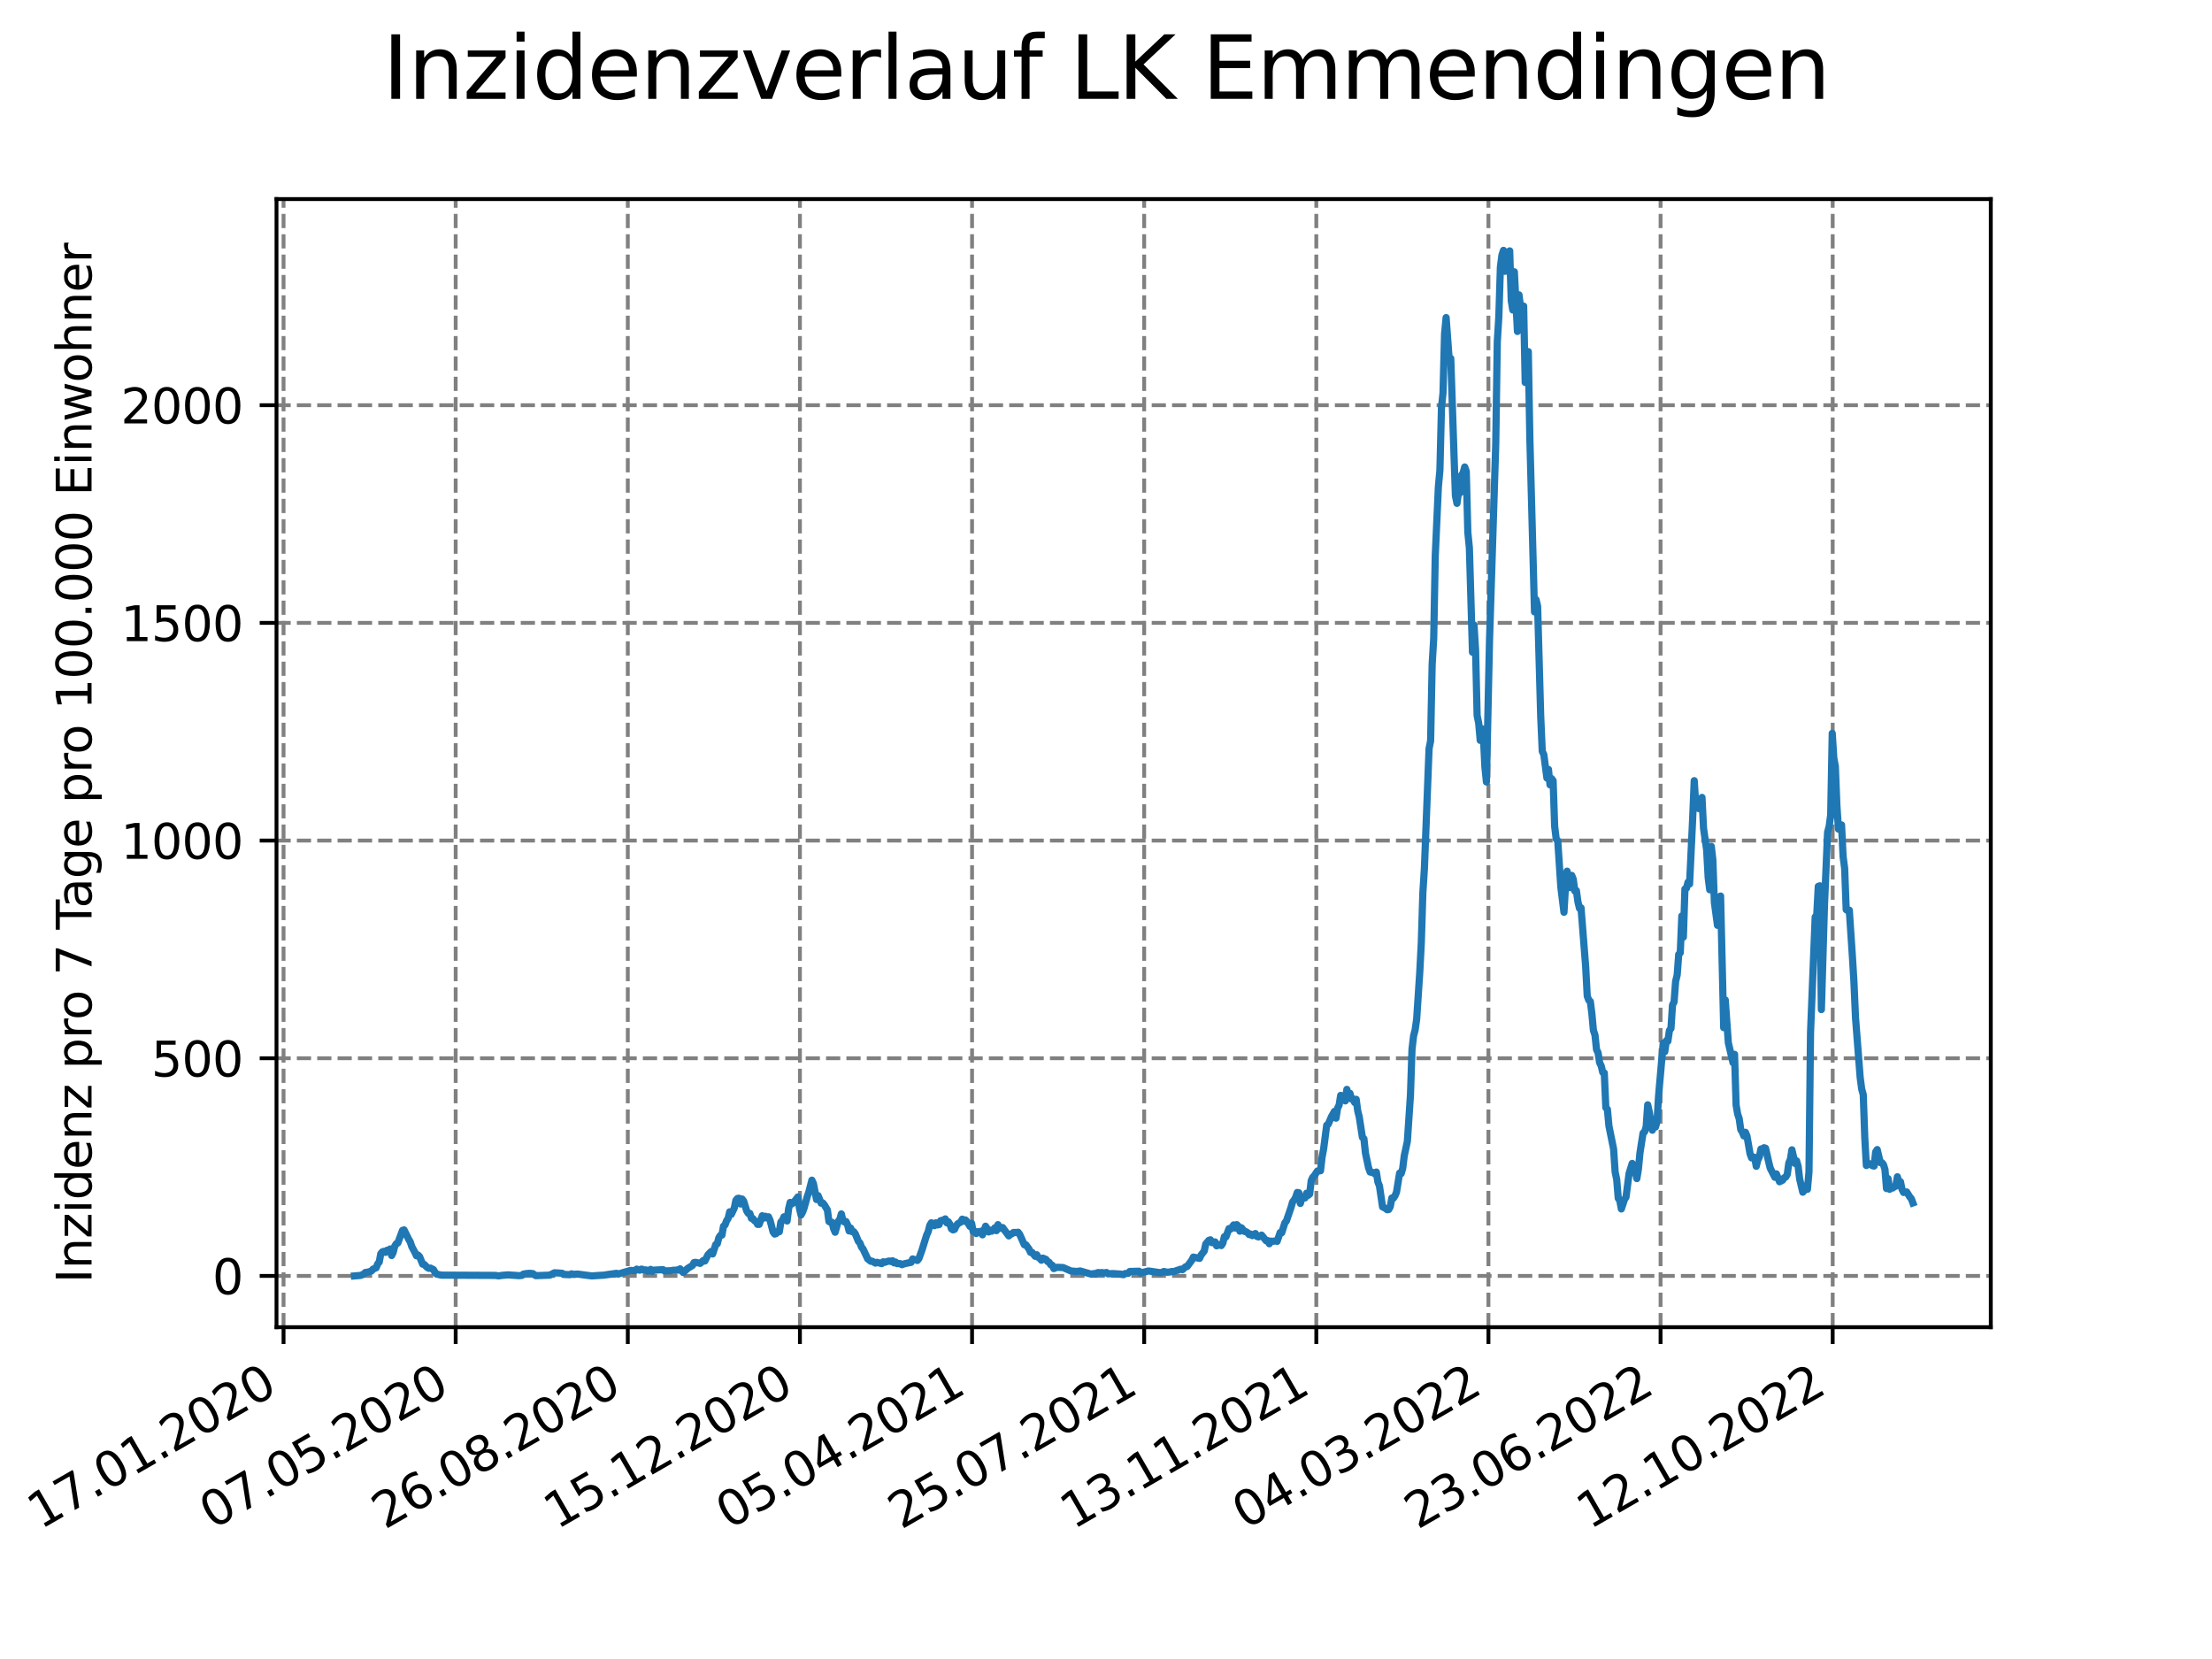 <?xml version="1.0" encoding="utf-8" standalone="no"?>
<!DOCTYPE svg PUBLIC "-//W3C//DTD SVG 1.1//EN"
  "http://www.w3.org/Graphics/SVG/1.1/DTD/svg11.dtd">
<svg xmlns:xlink="http://www.w3.org/1999/xlink" width="460.8pt" height="345.6pt" viewBox="0 0 460.8 345.6" xmlns="http://www.w3.org/2000/svg" version="1.1">
 <defs>
  <style type="text/css">*{stroke-linejoin: round; stroke-linecap: butt}</style>
 </defs>
 <g id="figure_1">
  <g id="patch_1">
   <path d="M 0 345.6 
L 460.8 345.6 
L 460.8 0 
L 0 0 
z
" style="fill: #ffffff"/>
  </g>
  <g id="axes_1">
   <g id="patch_2">
    <path d="M 57.6 276.48 
L 414.72 276.48 
L 414.72 41.472 
L 57.6 41.472 
z
" style="fill: #ffffff"/>
   </g>
   <g id="matplotlib.axis_1">
    <g id="xtick_1">
     <g id="line2d_1">
      <path d="M 59.067 276.48 
L 59.067 41.472 
" clip-path="url(#p5cf0608242)" style="fill: none; stroke-dasharray: 2.96,1.28; stroke-dashoffset: 0; stroke: #808080; stroke-width: 0.8"/>
     </g>
     <g id="line2d_2">
      <defs>
       <path id="m9bec9fff62" d="M 0 0 
L 0 3.5 
" style="stroke: #000000; stroke-width: 0.8"/>
      </defs>
      <g>
       <use xlink:href="#m9bec9fff62" x="59.067" y="276.48" style="stroke: #000000; stroke-width: 0.8"/>
      </g>
     </g>
     <g id="text_1">
      <!-- 17.01.2020 -->
      <g transform="translate(8.442 318.689) rotate(-30) scale(0.1 -0.1)">
       <defs>
        <path id="DejaVuSans-31" d="M 794 531 
L 1825 531 
L 1825 4091 
L 703 3866 
L 703 4441 
L 1819 4666 
L 2450 4666 
L 2450 531 
L 3481 531 
L 3481 0 
L 794 0 
L 794 531 
z
" transform="scale(0.016)"/>
        <path id="DejaVuSans-37" d="M 525 4666 
L 3525 4666 
L 3525 4397 
L 1831 0 
L 1172 0 
L 2766 4134 
L 525 4134 
L 525 4666 
z
" transform="scale(0.016)"/>
        <path id="DejaVuSans-2e" d="M 684 794 
L 1344 794 
L 1344 0 
L 684 0 
L 684 794 
z
" transform="scale(0.016)"/>
        <path id="DejaVuSans-30" d="M 2034 4250 
Q 1547 4250 1301 3770 
Q 1056 3291 1056 2328 
Q 1056 1369 1301 889 
Q 1547 409 2034 409 
Q 2525 409 2770 889 
Q 3016 1369 3016 2328 
Q 3016 3291 2770 3770 
Q 2525 4250 2034 4250 
z
M 2034 4750 
Q 2819 4750 3233 4129 
Q 3647 3509 3647 2328 
Q 3647 1150 3233 529 
Q 2819 -91 2034 -91 
Q 1250 -91 836 529 
Q 422 1150 422 2328 
Q 422 3509 836 4129 
Q 1250 4750 2034 4750 
z
" transform="scale(0.016)"/>
        <path id="DejaVuSans-32" d="M 1228 531 
L 3431 531 
L 3431 0 
L 469 0 
L 469 531 
Q 828 903 1448 1529 
Q 2069 2156 2228 2338 
Q 2531 2678 2651 2914 
Q 2772 3150 2772 3378 
Q 2772 3750 2511 3984 
Q 2250 4219 1831 4219 
Q 1534 4219 1204 4116 
Q 875 4013 500 3803 
L 500 4441 
Q 881 4594 1212 4672 
Q 1544 4750 1819 4750 
Q 2544 4750 2975 4387 
Q 3406 4025 3406 3419 
Q 3406 3131 3298 2873 
Q 3191 2616 2906 2266 
Q 2828 2175 2409 1742 
Q 1991 1309 1228 531 
z
" transform="scale(0.016)"/>
       </defs>
       <use xlink:href="#DejaVuSans-31"/>
       <use xlink:href="#DejaVuSans-37" x="63.623"/>
       <use xlink:href="#DejaVuSans-2e" x="127.246"/>
       <use xlink:href="#DejaVuSans-30" x="159.033"/>
       <use xlink:href="#DejaVuSans-31" x="222.656"/>
       <use xlink:href="#DejaVuSans-2e" x="286.279"/>
       <use xlink:href="#DejaVuSans-32" x="318.066"/>
       <use xlink:href="#DejaVuSans-30" x="381.689"/>
       <use xlink:href="#DejaVuSans-32" x="445.312"/>
       <use xlink:href="#DejaVuSans-30" x="508.936"/>
      </g>
     </g>
    </g>
    <g id="xtick_2">
     <g id="line2d_3">
      <path d="M 94.925 276.48 
L 94.925 41.472 
" clip-path="url(#p5cf0608242)" style="fill: none; stroke-dasharray: 2.96,1.28; stroke-dashoffset: 0; stroke: #808080; stroke-width: 0.8"/>
     </g>
     <g id="line2d_4">
      <g>
       <use xlink:href="#m9bec9fff62" x="94.925" y="276.48" style="stroke: #000000; stroke-width: 0.8"/>
      </g>
     </g>
     <g id="text_2">
      <!-- 07.05.2020 -->
      <g transform="translate(44.299 318.689) rotate(-30) scale(0.1 -0.1)">
       <defs>
        <path id="DejaVuSans-35" d="M 691 4666 
L 3169 4666 
L 3169 4134 
L 1269 4134 
L 1269 2991 
Q 1406 3038 1543 3061 
Q 1681 3084 1819 3084 
Q 2600 3084 3056 2656 
Q 3513 2228 3513 1497 
Q 3513 744 3044 326 
Q 2575 -91 1722 -91 
Q 1428 -91 1123 -41 
Q 819 9 494 109 
L 494 744 
Q 775 591 1075 516 
Q 1375 441 1709 441 
Q 2250 441 2565 725 
Q 2881 1009 2881 1497 
Q 2881 1984 2565 2268 
Q 2250 2553 1709 2553 
Q 1456 2553 1204 2497 
Q 953 2441 691 2322 
L 691 4666 
z
" transform="scale(0.016)"/>
       </defs>
       <use xlink:href="#DejaVuSans-30"/>
       <use xlink:href="#DejaVuSans-37" x="63.623"/>
       <use xlink:href="#DejaVuSans-2e" x="127.246"/>
       <use xlink:href="#DejaVuSans-30" x="159.033"/>
       <use xlink:href="#DejaVuSans-35" x="222.656"/>
       <use xlink:href="#DejaVuSans-2e" x="286.279"/>
       <use xlink:href="#DejaVuSans-32" x="318.066"/>
       <use xlink:href="#DejaVuSans-30" x="381.689"/>
       <use xlink:href="#DejaVuSans-32" x="445.312"/>
       <use xlink:href="#DejaVuSans-30" x="508.936"/>
      </g>
     </g>
    </g>
    <g id="xtick_3">
     <g id="line2d_5">
      <path d="M 130.782 276.48 
L 130.782 41.472 
" clip-path="url(#p5cf0608242)" style="fill: none; stroke-dasharray: 2.96,1.28; stroke-dashoffset: 0; stroke: #808080; stroke-width: 0.8"/>
     </g>
     <g id="line2d_6">
      <g>
       <use xlink:href="#m9bec9fff62" x="130.782" y="276.48" style="stroke: #000000; stroke-width: 0.8"/>
      </g>
     </g>
     <g id="text_3">
      <!-- 26.08.2020 -->
      <g transform="translate(80.157 318.689) rotate(-30) scale(0.1 -0.1)">
       <defs>
        <path id="DejaVuSans-36" d="M 2113 2584 
Q 1688 2584 1439 2293 
Q 1191 2003 1191 1497 
Q 1191 994 1439 701 
Q 1688 409 2113 409 
Q 2538 409 2786 701 
Q 3034 994 3034 1497 
Q 3034 2003 2786 2293 
Q 2538 2584 2113 2584 
z
M 3366 4563 
L 3366 3988 
Q 3128 4100 2886 4159 
Q 2644 4219 2406 4219 
Q 1781 4219 1451 3797 
Q 1122 3375 1075 2522 
Q 1259 2794 1537 2939 
Q 1816 3084 2150 3084 
Q 2853 3084 3261 2657 
Q 3669 2231 3669 1497 
Q 3669 778 3244 343 
Q 2819 -91 2113 -91 
Q 1303 -91 875 529 
Q 447 1150 447 2328 
Q 447 3434 972 4092 
Q 1497 4750 2381 4750 
Q 2619 4750 2861 4703 
Q 3103 4656 3366 4563 
z
" transform="scale(0.016)"/>
        <path id="DejaVuSans-38" d="M 2034 2216 
Q 1584 2216 1326 1975 
Q 1069 1734 1069 1313 
Q 1069 891 1326 650 
Q 1584 409 2034 409 
Q 2484 409 2743 651 
Q 3003 894 3003 1313 
Q 3003 1734 2745 1975 
Q 2488 2216 2034 2216 
z
M 1403 2484 
Q 997 2584 770 2862 
Q 544 3141 544 3541 
Q 544 4100 942 4425 
Q 1341 4750 2034 4750 
Q 2731 4750 3128 4425 
Q 3525 4100 3525 3541 
Q 3525 3141 3298 2862 
Q 3072 2584 2669 2484 
Q 3125 2378 3379 2068 
Q 3634 1759 3634 1313 
Q 3634 634 3220 271 
Q 2806 -91 2034 -91 
Q 1263 -91 848 271 
Q 434 634 434 1313 
Q 434 1759 690 2068 
Q 947 2378 1403 2484 
z
M 1172 3481 
Q 1172 3119 1398 2916 
Q 1625 2713 2034 2713 
Q 2441 2713 2670 2916 
Q 2900 3119 2900 3481 
Q 2900 3844 2670 4047 
Q 2441 4250 2034 4250 
Q 1625 4250 1398 4047 
Q 1172 3844 1172 3481 
z
" transform="scale(0.016)"/>
       </defs>
       <use xlink:href="#DejaVuSans-32"/>
       <use xlink:href="#DejaVuSans-36" x="63.623"/>
       <use xlink:href="#DejaVuSans-2e" x="127.246"/>
       <use xlink:href="#DejaVuSans-30" x="159.033"/>
       <use xlink:href="#DejaVuSans-38" x="222.656"/>
       <use xlink:href="#DejaVuSans-2e" x="286.279"/>
       <use xlink:href="#DejaVuSans-32" x="318.066"/>
       <use xlink:href="#DejaVuSans-30" x="381.689"/>
       <use xlink:href="#DejaVuSans-32" x="445.312"/>
       <use xlink:href="#DejaVuSans-30" x="508.936"/>
      </g>
     </g>
    </g>
    <g id="xtick_4">
     <g id="line2d_7">
      <path d="M 166.639 276.48 
L 166.639 41.472 
" clip-path="url(#p5cf0608242)" style="fill: none; stroke-dasharray: 2.96,1.28; stroke-dashoffset: 0; stroke: #808080; stroke-width: 0.8"/>
     </g>
     <g id="line2d_8">
      <g>
       <use xlink:href="#m9bec9fff62" x="166.639" y="276.48" style="stroke: #000000; stroke-width: 0.8"/>
      </g>
     </g>
     <g id="text_4">
      <!-- 15.12.2020 -->
      <g transform="translate(116.014 318.689) rotate(-30) scale(0.1 -0.1)">
       <use xlink:href="#DejaVuSans-31"/>
       <use xlink:href="#DejaVuSans-35" x="63.623"/>
       <use xlink:href="#DejaVuSans-2e" x="127.246"/>
       <use xlink:href="#DejaVuSans-31" x="159.033"/>
       <use xlink:href="#DejaVuSans-32" x="222.656"/>
       <use xlink:href="#DejaVuSans-2e" x="286.279"/>
       <use xlink:href="#DejaVuSans-32" x="318.066"/>
       <use xlink:href="#DejaVuSans-30" x="381.689"/>
       <use xlink:href="#DejaVuSans-32" x="445.312"/>
       <use xlink:href="#DejaVuSans-30" x="508.936"/>
      </g>
     </g>
    </g>
    <g id="xtick_5">
     <g id="line2d_9">
      <path d="M 202.497 276.48 
L 202.497 41.472 
" clip-path="url(#p5cf0608242)" style="fill: none; stroke-dasharray: 2.96,1.28; stroke-dashoffset: 0; stroke: #808080; stroke-width: 0.8"/>
     </g>
     <g id="line2d_10">
      <g>
       <use xlink:href="#m9bec9fff62" x="202.497" y="276.48" style="stroke: #000000; stroke-width: 0.8"/>
      </g>
     </g>
     <g id="text_5">
      <!-- 05.04.2021 -->
      <g transform="translate(151.871 318.689) rotate(-30) scale(0.1 -0.1)">
       <defs>
        <path id="DejaVuSans-34" d="M 2419 4116 
L 825 1625 
L 2419 1625 
L 2419 4116 
z
M 2253 4666 
L 3047 4666 
L 3047 1625 
L 3713 1625 
L 3713 1100 
L 3047 1100 
L 3047 0 
L 2419 0 
L 2419 1100 
L 313 1100 
L 313 1709 
L 2253 4666 
z
" transform="scale(0.016)"/>
       </defs>
       <use xlink:href="#DejaVuSans-30"/>
       <use xlink:href="#DejaVuSans-35" x="63.623"/>
       <use xlink:href="#DejaVuSans-2e" x="127.246"/>
       <use xlink:href="#DejaVuSans-30" x="159.033"/>
       <use xlink:href="#DejaVuSans-34" x="222.656"/>
       <use xlink:href="#DejaVuSans-2e" x="286.279"/>
       <use xlink:href="#DejaVuSans-32" x="318.066"/>
       <use xlink:href="#DejaVuSans-30" x="381.689"/>
       <use xlink:href="#DejaVuSans-32" x="445.312"/>
       <use xlink:href="#DejaVuSans-31" x="508.936"/>
      </g>
     </g>
    </g>
    <g id="xtick_6">
     <g id="line2d_11">
      <path d="M 238.354 276.48 
L 238.354 41.472 
" clip-path="url(#p5cf0608242)" style="fill: none; stroke-dasharray: 2.96,1.28; stroke-dashoffset: 0; stroke: #808080; stroke-width: 0.8"/>
     </g>
     <g id="line2d_12">
      <g>
       <use xlink:href="#m9bec9fff62" x="238.354" y="276.48" style="stroke: #000000; stroke-width: 0.8"/>
      </g>
     </g>
     <g id="text_6">
      <!-- 25.07.2021 -->
      <g transform="translate(187.729 318.689) rotate(-30) scale(0.1 -0.1)">
       <use xlink:href="#DejaVuSans-32"/>
       <use xlink:href="#DejaVuSans-35" x="63.623"/>
       <use xlink:href="#DejaVuSans-2e" x="127.246"/>
       <use xlink:href="#DejaVuSans-30" x="159.033"/>
       <use xlink:href="#DejaVuSans-37" x="222.656"/>
       <use xlink:href="#DejaVuSans-2e" x="286.279"/>
       <use xlink:href="#DejaVuSans-32" x="318.066"/>
       <use xlink:href="#DejaVuSans-30" x="381.689"/>
       <use xlink:href="#DejaVuSans-32" x="445.312"/>
       <use xlink:href="#DejaVuSans-31" x="508.936"/>
      </g>
     </g>
    </g>
    <g id="xtick_7">
     <g id="line2d_13">
      <path d="M 274.211 276.48 
L 274.211 41.472 
" clip-path="url(#p5cf0608242)" style="fill: none; stroke-dasharray: 2.96,1.28; stroke-dashoffset: 0; stroke: #808080; stroke-width: 0.8"/>
     </g>
     <g id="line2d_14">
      <g>
       <use xlink:href="#m9bec9fff62" x="274.211" y="276.48" style="stroke: #000000; stroke-width: 0.8"/>
      </g>
     </g>
     <g id="text_7">
      <!-- 13.11.2021 -->
      <g transform="translate(223.586 318.689) rotate(-30) scale(0.1 -0.1)">
       <defs>
        <path id="DejaVuSans-33" d="M 2597 2516 
Q 3050 2419 3304 2112 
Q 3559 1806 3559 1356 
Q 3559 666 3084 287 
Q 2609 -91 1734 -91 
Q 1441 -91 1130 -33 
Q 819 25 488 141 
L 488 750 
Q 750 597 1062 519 
Q 1375 441 1716 441 
Q 2309 441 2620 675 
Q 2931 909 2931 1356 
Q 2931 1769 2642 2001 
Q 2353 2234 1838 2234 
L 1294 2234 
L 1294 2753 
L 1863 2753 
Q 2328 2753 2575 2939 
Q 2822 3125 2822 3475 
Q 2822 3834 2567 4026 
Q 2313 4219 1838 4219 
Q 1578 4219 1281 4162 
Q 984 4106 628 3988 
L 628 4550 
Q 988 4650 1302 4700 
Q 1616 4750 1894 4750 
Q 2613 4750 3031 4423 
Q 3450 4097 3450 3541 
Q 3450 3153 3228 2886 
Q 3006 2619 2597 2516 
z
" transform="scale(0.016)"/>
       </defs>
       <use xlink:href="#DejaVuSans-31"/>
       <use xlink:href="#DejaVuSans-33" x="63.623"/>
       <use xlink:href="#DejaVuSans-2e" x="127.246"/>
       <use xlink:href="#DejaVuSans-31" x="159.033"/>
       <use xlink:href="#DejaVuSans-31" x="222.656"/>
       <use xlink:href="#DejaVuSans-2e" x="286.279"/>
       <use xlink:href="#DejaVuSans-32" x="318.066"/>
       <use xlink:href="#DejaVuSans-30" x="381.689"/>
       <use xlink:href="#DejaVuSans-32" x="445.312"/>
       <use xlink:href="#DejaVuSans-31" x="508.936"/>
      </g>
     </g>
    </g>
    <g id="xtick_8">
     <g id="line2d_15">
      <path d="M 310.069 276.48 
L 310.069 41.472 
" clip-path="url(#p5cf0608242)" style="fill: none; stroke-dasharray: 2.96,1.28; stroke-dashoffset: 0; stroke: #808080; stroke-width: 0.8"/>
     </g>
     <g id="line2d_16">
      <g>
       <use xlink:href="#m9bec9fff62" x="310.069" y="276.48" style="stroke: #000000; stroke-width: 0.8"/>
      </g>
     </g>
     <g id="text_8">
      <!-- 04.03.2022 -->
      <g transform="translate(259.443 318.689) rotate(-30) scale(0.1 -0.1)">
       <use xlink:href="#DejaVuSans-30"/>
       <use xlink:href="#DejaVuSans-34" x="63.623"/>
       <use xlink:href="#DejaVuSans-2e" x="127.246"/>
       <use xlink:href="#DejaVuSans-30" x="159.033"/>
       <use xlink:href="#DejaVuSans-33" x="222.656"/>
       <use xlink:href="#DejaVuSans-2e" x="286.279"/>
       <use xlink:href="#DejaVuSans-32" x="318.066"/>
       <use xlink:href="#DejaVuSans-30" x="381.689"/>
       <use xlink:href="#DejaVuSans-32" x="445.312"/>
       <use xlink:href="#DejaVuSans-32" x="508.936"/>
      </g>
     </g>
    </g>
    <g id="xtick_9">
     <g id="line2d_17">
      <path d="M 345.926 276.48 
L 345.926 41.472 
" clip-path="url(#p5cf0608242)" style="fill: none; stroke-dasharray: 2.96,1.28; stroke-dashoffset: 0; stroke: #808080; stroke-width: 0.8"/>
     </g>
     <g id="line2d_18">
      <g>
       <use xlink:href="#m9bec9fff62" x="345.926" y="276.48" style="stroke: #000000; stroke-width: 0.8"/>
      </g>
     </g>
     <g id="text_9">
      <!-- 23.06.2022 -->
      <g transform="translate(295.301 318.689) rotate(-30) scale(0.1 -0.1)">
       <use xlink:href="#DejaVuSans-32"/>
       <use xlink:href="#DejaVuSans-33" x="63.623"/>
       <use xlink:href="#DejaVuSans-2e" x="127.246"/>
       <use xlink:href="#DejaVuSans-30" x="159.033"/>
       <use xlink:href="#DejaVuSans-36" x="222.656"/>
       <use xlink:href="#DejaVuSans-2e" x="286.279"/>
       <use xlink:href="#DejaVuSans-32" x="318.066"/>
       <use xlink:href="#DejaVuSans-30" x="381.689"/>
       <use xlink:href="#DejaVuSans-32" x="445.312"/>
       <use xlink:href="#DejaVuSans-32" x="508.936"/>
      </g>
     </g>
    </g>
    <g id="xtick_10">
     <g id="line2d_19">
      <path d="M 381.783 276.48 
L 381.783 41.472 
" clip-path="url(#p5cf0608242)" style="fill: none; stroke-dasharray: 2.96,1.28; stroke-dashoffset: 0; stroke: #808080; stroke-width: 0.8"/>
     </g>
     <g id="line2d_20">
      <g>
       <use xlink:href="#m9bec9fff62" x="381.783" y="276.48" style="stroke: #000000; stroke-width: 0.8"/>
      </g>
     </g>
     <g id="text_10">
      <!-- 12.10.2022 -->
      <g transform="translate(331.158 318.689) rotate(-30) scale(0.1 -0.1)">
       <use xlink:href="#DejaVuSans-31"/>
       <use xlink:href="#DejaVuSans-32" x="63.623"/>
       <use xlink:href="#DejaVuSans-2e" x="127.246"/>
       <use xlink:href="#DejaVuSans-31" x="159.033"/>
       <use xlink:href="#DejaVuSans-30" x="222.656"/>
       <use xlink:href="#DejaVuSans-2e" x="286.279"/>
       <use xlink:href="#DejaVuSans-32" x="318.066"/>
       <use xlink:href="#DejaVuSans-30" x="381.689"/>
       <use xlink:href="#DejaVuSans-32" x="445.312"/>
       <use xlink:href="#DejaVuSans-32" x="508.936"/>
      </g>
     </g>
    </g>
   </g>
   <g id="matplotlib.axis_2">
    <g id="ytick_1">
     <g id="line2d_21">
      <path d="M 57.6 265.798 
L 414.72 265.798 
" clip-path="url(#p5cf0608242)" style="fill: none; stroke-dasharray: 2.96,1.28; stroke-dashoffset: 0; stroke: #808080; stroke-width: 0.8"/>
     </g>
     <g id="line2d_22">
      <defs>
       <path id="m7167230247" d="M 0 0 
L -3.5 0 
" style="stroke: #000000; stroke-width: 0.8"/>
      </defs>
      <g>
       <use xlink:href="#m7167230247" x="57.6" y="265.798" style="stroke: #000000; stroke-width: 0.8"/>
      </g>
     </g>
     <g id="text_11">
      <!-- 0 -->
      <g transform="translate(44.237 269.597) scale(0.1 -0.1)">
       <use xlink:href="#DejaVuSans-30"/>
      </g>
     </g>
    </g>
    <g id="ytick_2">
     <g id="line2d_23">
      <path d="M 57.6 220.451 
L 414.72 220.451 
" clip-path="url(#p5cf0608242)" style="fill: none; stroke-dasharray: 2.96,1.28; stroke-dashoffset: 0; stroke: #808080; stroke-width: 0.8"/>
     </g>
     <g id="line2d_24">
      <g>
       <use xlink:href="#m7167230247" x="57.6" y="220.451" style="stroke: #000000; stroke-width: 0.8"/>
      </g>
     </g>
     <g id="text_12">
      <!-- 500 -->
      <g transform="translate(31.512 224.25) scale(0.1 -0.1)">
       <use xlink:href="#DejaVuSans-35"/>
       <use xlink:href="#DejaVuSans-30" x="63.623"/>
       <use xlink:href="#DejaVuSans-30" x="127.246"/>
      </g>
     </g>
    </g>
    <g id="ytick_3">
     <g id="line2d_25">
      <path d="M 57.6 175.104 
L 414.72 175.104 
" clip-path="url(#p5cf0608242)" style="fill: none; stroke-dasharray: 2.96,1.28; stroke-dashoffset: 0; stroke: #808080; stroke-width: 0.8"/>
     </g>
     <g id="line2d_26">
      <g>
       <use xlink:href="#m7167230247" x="57.6" y="175.104" style="stroke: #000000; stroke-width: 0.8"/>
      </g>
     </g>
     <g id="text_13">
      <!-- 1000 -->
      <g transform="translate(25.15 178.903) scale(0.1 -0.1)">
       <use xlink:href="#DejaVuSans-31"/>
       <use xlink:href="#DejaVuSans-30" x="63.623"/>
       <use xlink:href="#DejaVuSans-30" x="127.246"/>
       <use xlink:href="#DejaVuSans-30" x="190.869"/>
      </g>
     </g>
    </g>
    <g id="ytick_4">
     <g id="line2d_27">
      <path d="M 57.6 129.757 
L 414.72 129.757 
" clip-path="url(#p5cf0608242)" style="fill: none; stroke-dasharray: 2.96,1.28; stroke-dashoffset: 0; stroke: #808080; stroke-width: 0.8"/>
     </g>
     <g id="line2d_28">
      <g>
       <use xlink:href="#m7167230247" x="57.6" y="129.757" style="stroke: #000000; stroke-width: 0.8"/>
      </g>
     </g>
     <g id="text_14">
      <!-- 1500 -->
      <g transform="translate(25.15 133.556) scale(0.1 -0.1)">
       <use xlink:href="#DejaVuSans-31"/>
       <use xlink:href="#DejaVuSans-35" x="63.623"/>
       <use xlink:href="#DejaVuSans-30" x="127.246"/>
       <use xlink:href="#DejaVuSans-30" x="190.869"/>
      </g>
     </g>
    </g>
    <g id="ytick_5">
     <g id="line2d_29">
      <path d="M 57.6 84.41 
L 414.72 84.41 
" clip-path="url(#p5cf0608242)" style="fill: none; stroke-dasharray: 2.96,1.28; stroke-dashoffset: 0; stroke: #808080; stroke-width: 0.8"/>
     </g>
     <g id="line2d_30">
      <g>
       <use xlink:href="#m7167230247" x="57.6" y="84.41" style="stroke: #000000; stroke-width: 0.8"/>
      </g>
     </g>
     <g id="text_15">
      <!-- 2000 -->
      <g transform="translate(25.15 88.209) scale(0.1 -0.1)">
       <use xlink:href="#DejaVuSans-32"/>
       <use xlink:href="#DejaVuSans-30" x="63.623"/>
       <use xlink:href="#DejaVuSans-30" x="127.246"/>
       <use xlink:href="#DejaVuSans-30" x="190.869"/>
      </g>
     </g>
    </g>
    <g id="text_16">
     <!-- Inzidenz pro 7 Tage pro 100.000 Einwohner -->
     <g transform="translate(19.07 267.301) rotate(-90) scale(0.1 -0.1)">
      <defs>
       <path id="DejaVuSans-49" d="M 628 4666 
L 1259 4666 
L 1259 0 
L 628 0 
L 628 4666 
z
" transform="scale(0.016)"/>
       <path id="DejaVuSans-6e" d="M 3513 2113 
L 3513 0 
L 2938 0 
L 2938 2094 
Q 2938 2591 2744 2837 
Q 2550 3084 2163 3084 
Q 1697 3084 1428 2787 
Q 1159 2491 1159 1978 
L 1159 0 
L 581 0 
L 581 3500 
L 1159 3500 
L 1159 2956 
Q 1366 3272 1645 3428 
Q 1925 3584 2291 3584 
Q 2894 3584 3203 3211 
Q 3513 2838 3513 2113 
z
" transform="scale(0.016)"/>
       <path id="DejaVuSans-7a" d="M 353 3500 
L 3084 3500 
L 3084 2975 
L 922 459 
L 3084 459 
L 3084 0 
L 275 0 
L 275 525 
L 2438 3041 
L 353 3041 
L 353 3500 
z
" transform="scale(0.016)"/>
       <path id="DejaVuSans-69" d="M 603 3500 
L 1178 3500 
L 1178 0 
L 603 0 
L 603 3500 
z
M 603 4863 
L 1178 4863 
L 1178 4134 
L 603 4134 
L 603 4863 
z
" transform="scale(0.016)"/>
       <path id="DejaVuSans-64" d="M 2906 2969 
L 2906 4863 
L 3481 4863 
L 3481 0 
L 2906 0 
L 2906 525 
Q 2725 213 2448 61 
Q 2172 -91 1784 -91 
Q 1150 -91 751 415 
Q 353 922 353 1747 
Q 353 2572 751 3078 
Q 1150 3584 1784 3584 
Q 2172 3584 2448 3432 
Q 2725 3281 2906 2969 
z
M 947 1747 
Q 947 1113 1208 752 
Q 1469 391 1925 391 
Q 2381 391 2643 752 
Q 2906 1113 2906 1747 
Q 2906 2381 2643 2742 
Q 2381 3103 1925 3103 
Q 1469 3103 1208 2742 
Q 947 2381 947 1747 
z
" transform="scale(0.016)"/>
       <path id="DejaVuSans-65" d="M 3597 1894 
L 3597 1613 
L 953 1613 
Q 991 1019 1311 708 
Q 1631 397 2203 397 
Q 2534 397 2845 478 
Q 3156 559 3463 722 
L 3463 178 
Q 3153 47 2828 -22 
Q 2503 -91 2169 -91 
Q 1331 -91 842 396 
Q 353 884 353 1716 
Q 353 2575 817 3079 
Q 1281 3584 2069 3584 
Q 2775 3584 3186 3129 
Q 3597 2675 3597 1894 
z
M 3022 2063 
Q 3016 2534 2758 2815 
Q 2500 3097 2075 3097 
Q 1594 3097 1305 2825 
Q 1016 2553 972 2059 
L 3022 2063 
z
" transform="scale(0.016)"/>
       <path id="DejaVuSans-20" transform="scale(0.016)"/>
       <path id="DejaVuSans-70" d="M 1159 525 
L 1159 -1331 
L 581 -1331 
L 581 3500 
L 1159 3500 
L 1159 2969 
Q 1341 3281 1617 3432 
Q 1894 3584 2278 3584 
Q 2916 3584 3314 3078 
Q 3713 2572 3713 1747 
Q 3713 922 3314 415 
Q 2916 -91 2278 -91 
Q 1894 -91 1617 61 
Q 1341 213 1159 525 
z
M 3116 1747 
Q 3116 2381 2855 2742 
Q 2594 3103 2138 3103 
Q 1681 3103 1420 2742 
Q 1159 2381 1159 1747 
Q 1159 1113 1420 752 
Q 1681 391 2138 391 
Q 2594 391 2855 752 
Q 3116 1113 3116 1747 
z
" transform="scale(0.016)"/>
       <path id="DejaVuSans-72" d="M 2631 2963 
Q 2534 3019 2420 3045 
Q 2306 3072 2169 3072 
Q 1681 3072 1420 2755 
Q 1159 2438 1159 1844 
L 1159 0 
L 581 0 
L 581 3500 
L 1159 3500 
L 1159 2956 
Q 1341 3275 1631 3429 
Q 1922 3584 2338 3584 
Q 2397 3584 2469 3576 
Q 2541 3569 2628 3553 
L 2631 2963 
z
" transform="scale(0.016)"/>
       <path id="DejaVuSans-6f" d="M 1959 3097 
Q 1497 3097 1228 2736 
Q 959 2375 959 1747 
Q 959 1119 1226 758 
Q 1494 397 1959 397 
Q 2419 397 2687 759 
Q 2956 1122 2956 1747 
Q 2956 2369 2687 2733 
Q 2419 3097 1959 3097 
z
M 1959 3584 
Q 2709 3584 3137 3096 
Q 3566 2609 3566 1747 
Q 3566 888 3137 398 
Q 2709 -91 1959 -91 
Q 1206 -91 779 398 
Q 353 888 353 1747 
Q 353 2609 779 3096 
Q 1206 3584 1959 3584 
z
" transform="scale(0.016)"/>
       <path id="DejaVuSans-54" d="M -19 4666 
L 3928 4666 
L 3928 4134 
L 2272 4134 
L 2272 0 
L 1638 0 
L 1638 4134 
L -19 4134 
L -19 4666 
z
" transform="scale(0.016)"/>
       <path id="DejaVuSans-61" d="M 2194 1759 
Q 1497 1759 1228 1600 
Q 959 1441 959 1056 
Q 959 750 1161 570 
Q 1363 391 1709 391 
Q 2188 391 2477 730 
Q 2766 1069 2766 1631 
L 2766 1759 
L 2194 1759 
z
M 3341 1997 
L 3341 0 
L 2766 0 
L 2766 531 
Q 2569 213 2275 61 
Q 1981 -91 1556 -91 
Q 1019 -91 701 211 
Q 384 513 384 1019 
Q 384 1609 779 1909 
Q 1175 2209 1959 2209 
L 2766 2209 
L 2766 2266 
Q 2766 2663 2505 2880 
Q 2244 3097 1772 3097 
Q 1472 3097 1187 3025 
Q 903 2953 641 2809 
L 641 3341 
Q 956 3463 1253 3523 
Q 1550 3584 1831 3584 
Q 2591 3584 2966 3190 
Q 3341 2797 3341 1997 
z
" transform="scale(0.016)"/>
       <path id="DejaVuSans-67" d="M 2906 1791 
Q 2906 2416 2648 2759 
Q 2391 3103 1925 3103 
Q 1463 3103 1205 2759 
Q 947 2416 947 1791 
Q 947 1169 1205 825 
Q 1463 481 1925 481 
Q 2391 481 2648 825 
Q 2906 1169 2906 1791 
z
M 3481 434 
Q 3481 -459 3084 -895 
Q 2688 -1331 1869 -1331 
Q 1566 -1331 1297 -1286 
Q 1028 -1241 775 -1147 
L 775 -588 
Q 1028 -725 1275 -790 
Q 1522 -856 1778 -856 
Q 2344 -856 2625 -561 
Q 2906 -266 2906 331 
L 2906 616 
Q 2728 306 2450 153 
Q 2172 0 1784 0 
Q 1141 0 747 490 
Q 353 981 353 1791 
Q 353 2603 747 3093 
Q 1141 3584 1784 3584 
Q 2172 3584 2450 3431 
Q 2728 3278 2906 2969 
L 2906 3500 
L 3481 3500 
L 3481 434 
z
" transform="scale(0.016)"/>
       <path id="DejaVuSans-45" d="M 628 4666 
L 3578 4666 
L 3578 4134 
L 1259 4134 
L 1259 2753 
L 3481 2753 
L 3481 2222 
L 1259 2222 
L 1259 531 
L 3634 531 
L 3634 0 
L 628 0 
L 628 4666 
z
" transform="scale(0.016)"/>
       <path id="DejaVuSans-77" d="M 269 3500 
L 844 3500 
L 1563 769 
L 2278 3500 
L 2956 3500 
L 3675 769 
L 4391 3500 
L 4966 3500 
L 4050 0 
L 3372 0 
L 2619 2869 
L 1863 0 
L 1184 0 
L 269 3500 
z
" transform="scale(0.016)"/>
       <path id="DejaVuSans-68" d="M 3513 2113 
L 3513 0 
L 2938 0 
L 2938 2094 
Q 2938 2591 2744 2837 
Q 2550 3084 2163 3084 
Q 1697 3084 1428 2787 
Q 1159 2491 1159 1978 
L 1159 0 
L 581 0 
L 581 4863 
L 1159 4863 
L 1159 2956 
Q 1366 3272 1645 3428 
Q 1925 3584 2291 3584 
Q 2894 3584 3203 3211 
Q 3513 2838 3513 2113 
z
" transform="scale(0.016)"/>
      </defs>
      <use xlink:href="#DejaVuSans-49"/>
      <use xlink:href="#DejaVuSans-6e" x="29.492"/>
      <use xlink:href="#DejaVuSans-7a" x="92.871"/>
      <use xlink:href="#DejaVuSans-69" x="145.361"/>
      <use xlink:href="#DejaVuSans-64" x="173.145"/>
      <use xlink:href="#DejaVuSans-65" x="236.621"/>
      <use xlink:href="#DejaVuSans-6e" x="298.145"/>
      <use xlink:href="#DejaVuSans-7a" x="361.523"/>
      <use xlink:href="#DejaVuSans-20" x="414.014"/>
      <use xlink:href="#DejaVuSans-70" x="445.801"/>
      <use xlink:href="#DejaVuSans-72" x="509.277"/>
      <use xlink:href="#DejaVuSans-6f" x="548.141"/>
      <use xlink:href="#DejaVuSans-20" x="609.322"/>
      <use xlink:href="#DejaVuSans-37" x="641.109"/>
      <use xlink:href="#DejaVuSans-20" x="704.732"/>
      <use xlink:href="#DejaVuSans-54" x="736.52"/>
      <use xlink:href="#DejaVuSans-61" x="781.104"/>
      <use xlink:href="#DejaVuSans-67" x="842.383"/>
      <use xlink:href="#DejaVuSans-65" x="905.859"/>
      <use xlink:href="#DejaVuSans-20" x="967.383"/>
      <use xlink:href="#DejaVuSans-70" x="999.17"/>
      <use xlink:href="#DejaVuSans-72" x="1062.646"/>
      <use xlink:href="#DejaVuSans-6f" x="1101.51"/>
      <use xlink:href="#DejaVuSans-20" x="1162.691"/>
      <use xlink:href="#DejaVuSans-31" x="1194.479"/>
      <use xlink:href="#DejaVuSans-30" x="1258.102"/>
      <use xlink:href="#DejaVuSans-30" x="1321.725"/>
      <use xlink:href="#DejaVuSans-2e" x="1385.348"/>
      <use xlink:href="#DejaVuSans-30" x="1417.135"/>
      <use xlink:href="#DejaVuSans-30" x="1480.758"/>
      <use xlink:href="#DejaVuSans-30" x="1544.381"/>
      <use xlink:href="#DejaVuSans-20" x="1608.004"/>
      <use xlink:href="#DejaVuSans-45" x="1639.791"/>
      <use xlink:href="#DejaVuSans-69" x="1702.975"/>
      <use xlink:href="#DejaVuSans-6e" x="1730.758"/>
      <use xlink:href="#DejaVuSans-77" x="1794.137"/>
      <use xlink:href="#DejaVuSans-6f" x="1875.924"/>
      <use xlink:href="#DejaVuSans-68" x="1937.105"/>
      <use xlink:href="#DejaVuSans-6e" x="2000.484"/>
      <use xlink:href="#DejaVuSans-65" x="2063.863"/>
      <use xlink:href="#DejaVuSans-72" x="2125.387"/>
     </g>
    </g>
   </g>
   <g id="line2d_31">
    <path d="M 73.833 265.798 
L 75.125 265.689 
L 75.771 265.416 
L 76.094 265.089 
L 76.74 264.98 
L 77.386 264.762 
L 77.709 264.381 
L 78.355 264.108 
L 78.678 263.291 
L 79.001 262.909 
L 79.324 261.165 
L 79.647 260.784 
L 79.97 260.675 
L 80.294 260.893 
L 80.617 260.457 
L 80.94 260.675 
L 81.263 260.184 
L 81.586 261.547 
L 81.909 260.893 
L 82.232 259.585 
L 82.555 259.094 
L 82.878 258.931 
L 83.847 256.315 
L 84.17 256.206 
L 85.139 258.168 
L 85.462 258.713 
L 85.785 259.694 
L 86.431 260.893 
L 86.754 261.601 
L 87.077 261.438 
L 87.4 261.765 
L 88.046 263.345 
L 88.369 263.4 
L 89.016 264.054 
L 89.339 264.217 
L 89.662 264.163 
L 90.308 264.49 
L 90.631 265.089 
L 90.954 265.416 
L 91.923 265.634 
L 103.229 265.689 
L 103.875 265.798 
L 104.521 265.689 
L 105.814 265.58 
L 107.429 265.689 
L 108.075 265.743 
L 108.721 265.689 
L 109.044 265.416 
L 109.69 265.307 
L 110.336 265.253 
L 110.982 265.307 
L 111.628 265.743 
L 114.536 265.634 
L 115.505 265.144 
L 116.474 265.198 
L 117.12 265.253 
L 117.443 265.471 
L 118.412 265.525 
L 118.735 265.525 
L 119.058 265.362 
L 119.381 265.471 
L 120.35 265.416 
L 123.258 265.798 
L 124.873 265.689 
L 125.842 265.634 
L 126.488 265.525 
L 128.426 265.253 
L 128.749 265.416 
L 131.334 264.653 
L 132.303 264.708 
L 132.626 264.381 
L 133.272 264.599 
L 133.595 264.381 
L 133.918 264.435 
L 134.241 264.653 
L 134.564 264.544 
L 134.887 264.817 
L 135.21 264.762 
L 135.533 264.435 
L 135.856 264.871 
L 136.179 264.599 
L 138.118 264.49 
L 138.441 264.762 
L 139.733 264.708 
L 140.379 264.599 
L 140.702 264.653 
L 141.025 264.544 
L 141.348 264.599 
L 141.671 264.326 
L 142.317 265.089 
L 143.286 264.217 
L 144.255 263.618 
L 144.578 263.018 
L 144.901 262.964 
L 145.871 263.182 
L 146.517 262.582 
L 146.84 262.691 
L 147.486 261.383 
L 148.132 260.729 
L 148.455 261.22 
L 149.101 259.258 
L 149.424 259.094 
L 149.747 257.841 
L 150.07 257.35 
L 150.393 257.296 
L 150.716 255.443 
L 151.039 255.17 
L 151.362 254.298 
L 151.685 253.808 
L 152.008 252.445 
L 152.331 252.99 
L 152.977 251.628 
L 153.3 250.047 
L 153.623 249.666 
L 153.946 249.611 
L 154.27 250.81 
L 154.593 249.775 
L 154.916 250.211 
L 155.562 252.282 
L 155.885 252.772 
L 156.208 252.772 
L 156.531 253.808 
L 156.854 253.862 
L 157.177 254.298 
L 157.5 254.462 
L 157.823 255.061 
L 158.146 255.061 
L 158.792 253.263 
L 159.115 253.753 
L 159.438 253.372 
L 159.761 253.699 
L 160.084 253.481 
L 160.407 254.189 
L 161.053 256.642 
L 161.376 257.078 
L 161.699 256.969 
L 162.022 256.533 
L 162.346 256.587 
L 162.669 254.571 
L 162.992 254.244 
L 163.315 253.481 
L 163.638 253.481 
L 163.961 254.353 
L 164.284 251.791 
L 164.607 250.483 
L 164.93 250.81 
L 165.253 250.592 
L 166.222 249.339 
L 166.545 251.737 
L 166.868 253.099 
L 167.191 252.5 
L 167.514 251.628 
L 168.16 249.284 
L 168.483 248.358 
L 169.129 245.85 
L 169.452 246.559 
L 170.098 249.884 
L 170.421 249.066 
L 171.068 250.647 
L 171.391 250.592 
L 171.714 250.974 
L 172.36 252.064 
L 172.683 254.462 
L 173.006 254.625 
L 173.329 254.625 
L 173.652 255.933 
L 173.975 256.696 
L 174.621 254.407 
L 174.944 254.026 
L 175.267 252.881 
L 175.59 254.244 
L 175.913 254.571 
L 176.236 254.462 
L 176.559 255.116 
L 176.882 256.424 
L 177.205 255.824 
L 177.528 256.587 
L 177.851 256.587 
L 178.174 257.023 
L 178.821 258.604 
L 179.144 258.931 
L 179.467 259.803 
L 179.79 260.184 
L 180.759 262.255 
L 181.405 262.746 
L 181.728 262.746 
L 182.374 263.127 
L 182.697 262.964 
L 183.666 263.236 
L 183.989 262.855 
L 184.312 262.964 
L 184.958 262.746 
L 185.281 262.691 
L 185.604 262.8 
L 185.927 262.637 
L 186.25 263.073 
L 186.573 262.909 
L 186.896 263.236 
L 187.543 263.236 
L 187.866 263.454 
L 188.512 263.236 
L 189.804 262.964 
L 190.127 262.255 
L 190.45 262.419 
L 190.773 262.419 
L 191.096 262.582 
L 191.419 262.201 
L 192.065 260.402 
L 193.034 257.296 
L 193.357 256.587 
L 193.68 255.279 
L 194.003 254.734 
L 194.326 254.843 
L 194.649 255.334 
L 194.972 254.734 
L 195.296 255.17 
L 195.619 255.116 
L 195.942 254.298 
L 196.588 254.135 
L 196.911 253.917 
L 197.234 254.734 
L 197.557 254.516 
L 197.88 255.007 
L 198.203 255.988 
L 198.526 256.206 
L 198.849 256.097 
L 199.172 255.388 
L 199.495 254.952 
L 200.141 254.571 
L 200.464 253.971 
L 200.787 254.407 
L 201.11 254.135 
L 201.433 254.462 
L 202.079 255.497 
L 202.402 254.843 
L 202.725 256.533 
L 203.048 256.478 
L 203.372 256.969 
L 203.695 256.587 
L 204.018 256.642 
L 204.341 256.478 
L 204.664 257.241 
L 205.31 255.443 
L 205.633 255.933 
L 205.956 256.642 
L 206.279 256.26 
L 206.602 256.478 
L 206.925 256.206 
L 207.248 255.77 
L 207.571 256.369 
L 207.894 255.116 
L 208.217 255.824 
L 208.54 255.879 
L 208.863 255.715 
L 210.155 257.459 
L 210.478 257.132 
L 210.801 257.023 
L 211.124 256.751 
L 211.771 256.751 
L 212.094 256.696 
L 212.417 257.132 
L 213.386 259.312 
L 213.709 259.312 
L 214.355 260.184 
L 214.678 260.893 
L 215.001 260.893 
L 215.647 261.71 
L 215.97 261.383 
L 216.293 261.928 
L 216.616 262.146 
L 216.939 262.528 
L 217.262 262.092 
L 217.908 262.364 
L 218.231 262.8 
L 218.554 262.964 
L 218.877 263.454 
L 219.2 263.563 
L 219.523 264.272 
L 220.17 263.999 
L 221.462 264.054 
L 223.077 264.762 
L 224.369 264.871 
L 225.015 264.762 
L 227.276 265.416 
L 227.922 265.307 
L 228.246 265.416 
L 228.569 265.144 
L 228.892 265.089 
L 229.215 265.198 
L 229.538 265.089 
L 229.861 265.198 
L 230.507 265.089 
L 230.83 265.362 
L 231.799 265.307 
L 233.414 265.416 
L 234.06 265.525 
L 234.383 265.307 
L 235.029 265.253 
L 235.352 264.871 
L 237.291 264.817 
L 237.614 265.198 
L 239.229 264.762 
L 241.813 265.144 
L 242.459 264.871 
L 243.105 265.035 
L 243.751 264.98 
L 244.074 264.871 
L 244.398 264.926 
L 246.013 264.381 
L 246.336 264.49 
L 246.982 263.89 
L 247.305 263.836 
L 248.274 262.528 
L 248.597 261.874 
L 249.889 262.146 
L 250.212 261.438 
L 250.858 260.62 
L 251.181 259.149 
L 251.827 258.386 
L 252.15 258.277 
L 252.473 258.876 
L 253.12 258.713 
L 253.443 259.53 
L 254.089 259.258 
L 254.412 259.476 
L 254.735 258.985 
L 255.058 257.623 
L 255.381 257.677 
L 256.027 255.933 
L 256.35 256.042 
L 256.996 255.17 
L 257.319 255.824 
L 257.642 255.116 
L 257.965 255.443 
L 258.288 256.478 
L 258.611 255.77 
L 259.257 256.533 
L 259.58 256.587 
L 259.903 256.805 
L 260.226 257.187 
L 260.549 257.078 
L 260.873 257.405 
L 261.519 256.969 
L 261.842 257.568 
L 262.165 257.677 
L 262.811 257.296 
L 263.78 258.495 
L 264.103 258.44 
L 264.426 259.094 
L 264.749 258.549 
L 265.072 258.604 
L 265.718 258.495 
L 266.041 258.604 
L 266.687 256.751 
L 267.01 256.805 
L 267.656 254.734 
L 267.979 254.353 
L 268.948 251.519 
L 269.272 250.374 
L 269.595 249.993 
L 269.918 249.393 
L 270.241 248.412 
L 270.564 248.467 
L 270.887 250.701 
L 271.21 249.557 
L 271.856 249.557 
L 272.179 248.576 
L 272.502 249.012 
L 272.825 248.739 
L 273.148 245.959 
L 273.471 245.251 
L 273.794 244.924 
L 274.44 243.943 
L 275.086 243.888 
L 275.409 241.054 
L 275.732 239.365 
L 276.378 234.405 
L 276.701 234.187 
L 277.348 232.661 
L 277.994 231.517 
L 278.317 232.934 
L 278.64 230.863 
L 278.963 230.209 
L 279.286 228.192 
L 279.609 228.301 
L 279.932 228.247 
L 280.255 229.337 
L 280.578 226.939 
L 280.901 228.792 
L 281.224 227.756 
L 281.547 228.955 
L 281.87 228.901 
L 282.193 229.664 
L 282.516 229.01 
L 282.839 231.408 
L 283.162 232.716 
L 283.808 236.912 
L 284.131 237.239 
L 284.454 240.237 
L 285.1 243.289 
L 285.424 244.161 
L 286.07 244.27 
L 286.393 244.542 
L 286.716 244.161 
L 287.039 246.232 
L 287.362 247.049 
L 288.008 251.41 
L 288.654 251.737 
L 288.977 252.009 
L 289.3 251.955 
L 289.623 251.355 
L 289.946 249.557 
L 290.269 249.611 
L 290.592 249.121 
L 290.915 248.358 
L 291.561 244.379 
L 291.884 244.488 
L 292.207 243.398 
L 292.53 240.782 
L 293.176 237.784 
L 293.823 228.138 
L 294.146 218.6 
L 294.469 215.82 
L 294.792 214.567 
L 295.115 212.332 
L 295.761 202.577 
L 296.084 196.364 
L 296.407 186.008 
L 296.73 180.885 
L 297.699 155.978 
L 298.022 154.343 
L 298.345 138.375 
L 298.668 132.979 
L 298.991 115.757 
L 299.637 101.478 
L 299.96 97.935 
L 300.283 84.964 
L 300.606 81.857 
L 300.929 69.54 
L 301.252 66.161 
L 301.899 74.99 
L 302.222 74.663 
L 302.868 93.902 
L 303.191 103.276 
L 303.514 104.857 
L 303.837 102.513 
L 304.16 102.677 
L 304.483 98.97 
L 304.806 98.48 
L 305.129 97.281 
L 305.452 98.207 
L 305.775 110.906 
L 306.098 114.122 
L 306.744 135.868 
L 307.067 130.2 
L 307.39 135.486 
L 307.713 149.057 
L 308.036 150.637 
L 308.359 154.234 
L 308.682 151.782 
L 309.005 153.144 
L 309.328 159.739 
L 309.651 162.9 
L 310.298 133.252 
L 311.59 92.594 
L 311.913 71.23 
L 312.236 65.943 
L 312.559 55.642 
L 312.882 53.135 
L 313.205 52.154 
L 313.528 56.514 
L 313.851 52.754 
L 314.174 54.825 
L 314.497 52.263 
L 314.82 62.618 
L 315.143 64.58 
L 315.466 56.623 
L 316.112 69.049 
L 316.435 61.419 
L 317.081 66.542 
L 317.404 63.763 
L 317.727 79.677 
L 318.05 78.642 
L 318.374 73.246 
L 318.697 91.395 
L 319.666 127.474 
L 319.989 124.913 
L 320.312 126.275 
L 320.958 149.22 
L 321.281 156.523 
L 321.604 157.177 
L 322.25 162.083 
L 322.573 160.284 
L 322.896 163.5 
L 323.219 162.192 
L 323.542 162.628 
L 323.865 172.165 
L 324.188 174.781 
L 324.511 175.163 
L 325.157 184.864 
L 325.803 190.042 
L 326.126 184.537 
L 326.449 181.485 
L 327.096 184.918 
L 327.419 182.357 
L 327.742 183.174 
L 328.065 185.627 
L 328.388 185.518 
L 328.711 187.861 
L 329.034 189.224 
L 329.357 189.115 
L 330.326 201.378 
L 330.649 207.482 
L 330.972 208.354 
L 331.295 208.626 
L 331.618 211.188 
L 331.941 214.676 
L 332.264 215.602 
L 332.587 218.655 
L 332.91 219.309 
L 333.233 221.38 
L 333.556 222.034 
L 333.879 223.396 
L 334.202 223.505 
L 334.525 230.754 
L 334.849 231.081 
L 335.172 234.569 
L 336.141 239.365 
L 336.464 244.161 
L 336.787 245.687 
L 337.11 249.611 
L 337.433 250.102 
L 337.756 251.846 
L 338.402 249.884 
L 338.725 249.393 
L 339.371 244.433 
L 340.017 242.362 
L 340.34 243.452 
L 340.663 243.997 
L 340.986 245.523 
L 341.309 243.561 
L 341.632 240.182 
L 342.278 236.04 
L 342.601 235.768 
L 342.925 234.732 
L 343.248 230.154 
L 343.571 231.626 
L 344.217 235.441 
L 344.54 233.806 
L 344.863 234.787 
L 345.186 233.697 
L 345.509 228.301 
L 346.478 217.292 
L 346.801 219.091 
L 347.124 216.801 
L 347.447 216.91 
L 347.77 214.676 
L 348.093 214.24 
L 348.416 209.335 
L 348.739 208.735 
L 349.062 204.43 
L 349.385 203.122 
L 349.708 198.816 
L 350.031 198.489 
L 350.354 190.805 
L 350.677 195.219 
L 351 185.191 
L 351.324 185.027 
L 351.647 183.774 
L 351.97 184.155 
L 352.616 170.476 
L 352.939 162.628 
L 353.262 167.696 
L 353.585 166.988 
L 353.908 168.459 
L 354.231 166.933 
L 354.554 166.116 
L 354.877 172.547 
L 355.523 177.016 
L 355.846 182.847 
L 356.169 185.354 
L 356.492 176.307 
L 356.815 179.087 
L 357.138 188.025 
L 357.784 192.767 
L 358.107 188.57 
L 358.43 186.662 
L 359.076 214.076 
L 359.4 208.299 
L 360.046 217.237 
L 361.015 221.38 
L 361.338 219.636 
L 361.661 230.209 
L 361.984 232.062 
L 362.307 233.043 
L 362.63 235.332 
L 362.953 235.822 
L 363.276 236.64 
L 363.599 235.877 
L 363.922 236.64 
L 364.568 240.346 
L 364.891 241.218 
L 365.214 241 
L 365.537 241.109 
L 365.86 242.962 
L 366.183 241.654 
L 366.506 241 
L 366.829 239.365 
L 367.152 239.31 
L 367.475 239.092 
L 367.799 239.201 
L 368.445 242.035 
L 368.768 243.343 
L 369.737 245.251 
L 370.06 244.542 
L 370.706 246.177 
L 371.352 245.85 
L 371.675 245.36 
L 371.998 245.196 
L 372.321 244.651 
L 372.644 242.253 
L 372.967 241.545 
L 373.29 239.528 
L 373.936 242.362 
L 374.259 241.817 
L 374.582 242.962 
L 374.905 245.632 
L 375.551 248.358 
L 375.875 247.976 
L 376.198 246.995 
L 376.521 247.758 
L 376.844 244.106 
L 377.167 215.112 
L 378.136 191.023 
L 378.459 190.641 
L 378.782 184.646 
L 379.105 184.537 
L 379.428 210.316 
L 380.074 188.461 
L 380.72 173.364 
L 381.043 172.165 
L 381.366 169.767 
L 381.689 152.763 
L 382.012 157.886 
L 382.335 159.63 
L 382.658 167.751 
L 382.981 172.71 
L 383.304 172.765 
L 383.627 171.838 
L 383.951 178.433 
L 384.274 180.885 
L 384.597 189.497 
L 384.92 189.715 
L 385.243 189.606 
L 385.889 199.252 
L 386.212 204.593 
L 386.535 211.951 
L 387.504 224.432 
L 387.827 226.884 
L 388.15 228.029 
L 388.473 237.13 
L 388.796 242.798 
L 389.119 242.526 
L 389.442 242.417 
L 390.088 242.853 
L 390.411 242.907 
L 390.734 239.964 
L 391.057 239.474 
L 391.703 242.199 
L 392.026 242.199 
L 392.35 242.58 
L 392.673 243.616 
L 392.996 247.595 
L 393.319 245.523 
L 393.642 247.758 
L 393.965 247.322 
L 394.288 247.486 
L 394.611 247.213 
L 394.934 247.104 
L 395.257 245.142 
L 395.58 246.286 
L 395.903 246.177 
L 396.226 247.758 
L 396.549 248.412 
L 397.195 248.303 
L 397.841 249.339 
L 398.164 249.72 
L 398.487 250.592 
L 398.487 250.592 
" clip-path="url(#p5cf0608242)" style="fill: none; stroke: #1f77b4; stroke-width: 1.5; stroke-linecap: square"/>
   </g>
   <g id="patch_3">
    <path d="M 57.6 276.48 
L 57.6 41.472 
" style="fill: none; stroke: #000000; stroke-width: 0.8; stroke-linejoin: miter; stroke-linecap: square"/>
   </g>
   <g id="patch_4">
    <path d="M 414.72 276.48 
L 414.72 41.472 
" style="fill: none; stroke: #000000; stroke-width: 0.8; stroke-linejoin: miter; stroke-linecap: square"/>
   </g>
   <g id="patch_5">
    <path d="M 57.6 276.48 
L 414.72 276.48 
" style="fill: none; stroke: #000000; stroke-width: 0.8; stroke-linejoin: miter; stroke-linecap: square"/>
   </g>
   <g id="patch_6">
    <path d="M 57.6 41.472 
L 414.72 41.472 
" style="fill: none; stroke: #000000; stroke-width: 0.8; stroke-linejoin: miter; stroke-linecap: square"/>
   </g>
  </g>
  <g id="text_17">
   <!-- Inzidenzverlauf LK Emmendingen -->
   <g transform="translate(79.715 20.589) scale(0.18 -0.18)">
    <defs>
     <path id="DejaVuSans-76" d="M 191 3500 
L 800 3500 
L 1894 563 
L 2988 3500 
L 3597 3500 
L 2284 0 
L 1503 0 
L 191 3500 
z
" transform="scale(0.016)"/>
     <path id="DejaVuSans-6c" d="M 603 4863 
L 1178 4863 
L 1178 0 
L 603 0 
L 603 4863 
z
" transform="scale(0.016)"/>
     <path id="DejaVuSans-75" d="M 544 1381 
L 544 3500 
L 1119 3500 
L 1119 1403 
Q 1119 906 1312 657 
Q 1506 409 1894 409 
Q 2359 409 2629 706 
Q 2900 1003 2900 1516 
L 2900 3500 
L 3475 3500 
L 3475 0 
L 2900 0 
L 2900 538 
Q 2691 219 2414 64 
Q 2138 -91 1772 -91 
Q 1169 -91 856 284 
Q 544 659 544 1381 
z
M 1991 3584 
L 1991 3584 
z
" transform="scale(0.016)"/>
     <path id="DejaVuSans-66" d="M 2375 4863 
L 2375 4384 
L 1825 4384 
Q 1516 4384 1395 4259 
Q 1275 4134 1275 3809 
L 1275 3500 
L 2222 3500 
L 2222 3053 
L 1275 3053 
L 1275 0 
L 697 0 
L 697 3053 
L 147 3053 
L 147 3500 
L 697 3500 
L 697 3744 
Q 697 4328 969 4595 
Q 1241 4863 1831 4863 
L 2375 4863 
z
" transform="scale(0.016)"/>
     <path id="DejaVuSans-4c" d="M 628 4666 
L 1259 4666 
L 1259 531 
L 3531 531 
L 3531 0 
L 628 0 
L 628 4666 
z
" transform="scale(0.016)"/>
     <path id="DejaVuSans-4b" d="M 628 4666 
L 1259 4666 
L 1259 2694 
L 3353 4666 
L 4166 4666 
L 1850 2491 
L 4331 0 
L 3500 0 
L 1259 2247 
L 1259 0 
L 628 0 
L 628 4666 
z
" transform="scale(0.016)"/>
     <path id="DejaVuSans-6d" d="M 3328 2828 
Q 3544 3216 3844 3400 
Q 4144 3584 4550 3584 
Q 5097 3584 5394 3201 
Q 5691 2819 5691 2113 
L 5691 0 
L 5113 0 
L 5113 2094 
Q 5113 2597 4934 2840 
Q 4756 3084 4391 3084 
Q 3944 3084 3684 2787 
Q 3425 2491 3425 1978 
L 3425 0 
L 2847 0 
L 2847 2094 
Q 2847 2600 2669 2842 
Q 2491 3084 2119 3084 
Q 1678 3084 1418 2786 
Q 1159 2488 1159 1978 
L 1159 0 
L 581 0 
L 581 3500 
L 1159 3500 
L 1159 2956 
Q 1356 3278 1631 3431 
Q 1906 3584 2284 3584 
Q 2666 3584 2933 3390 
Q 3200 3197 3328 2828 
z
" transform="scale(0.016)"/>
    </defs>
    <use xlink:href="#DejaVuSans-49"/>
    <use xlink:href="#DejaVuSans-6e" x="29.492"/>
    <use xlink:href="#DejaVuSans-7a" x="92.871"/>
    <use xlink:href="#DejaVuSans-69" x="145.361"/>
    <use xlink:href="#DejaVuSans-64" x="173.145"/>
    <use xlink:href="#DejaVuSans-65" x="236.621"/>
    <use xlink:href="#DejaVuSans-6e" x="298.145"/>
    <use xlink:href="#DejaVuSans-7a" x="361.523"/>
    <use xlink:href="#DejaVuSans-76" x="414.014"/>
    <use xlink:href="#DejaVuSans-65" x="473.193"/>
    <use xlink:href="#DejaVuSans-72" x="534.717"/>
    <use xlink:href="#DejaVuSans-6c" x="575.83"/>
    <use xlink:href="#DejaVuSans-61" x="603.613"/>
    <use xlink:href="#DejaVuSans-75" x="664.893"/>
    <use xlink:href="#DejaVuSans-66" x="728.271"/>
    <use xlink:href="#DejaVuSans-20" x="763.477"/>
    <use xlink:href="#DejaVuSans-4c" x="795.264"/>
    <use xlink:href="#DejaVuSans-4b" x="850.977"/>
    <use xlink:href="#DejaVuSans-20" x="916.553"/>
    <use xlink:href="#DejaVuSans-45" x="948.34"/>
    <use xlink:href="#DejaVuSans-6d" x="1011.523"/>
    <use xlink:href="#DejaVuSans-6d" x="1108.936"/>
    <use xlink:href="#DejaVuSans-65" x="1206.348"/>
    <use xlink:href="#DejaVuSans-6e" x="1267.871"/>
    <use xlink:href="#DejaVuSans-64" x="1331.25"/>
    <use xlink:href="#DejaVuSans-69" x="1394.727"/>
    <use xlink:href="#DejaVuSans-6e" x="1422.51"/>
    <use xlink:href="#DejaVuSans-67" x="1485.889"/>
    <use xlink:href="#DejaVuSans-65" x="1549.365"/>
    <use xlink:href="#DejaVuSans-6e" x="1610.889"/>
   </g>
  </g>
 </g>
 <defs>
  <clipPath id="p5cf0608242">
   <rect x="57.6" y="41.472" width="357.12" height="235.008"/>
  </clipPath>
 </defs>
</svg>
